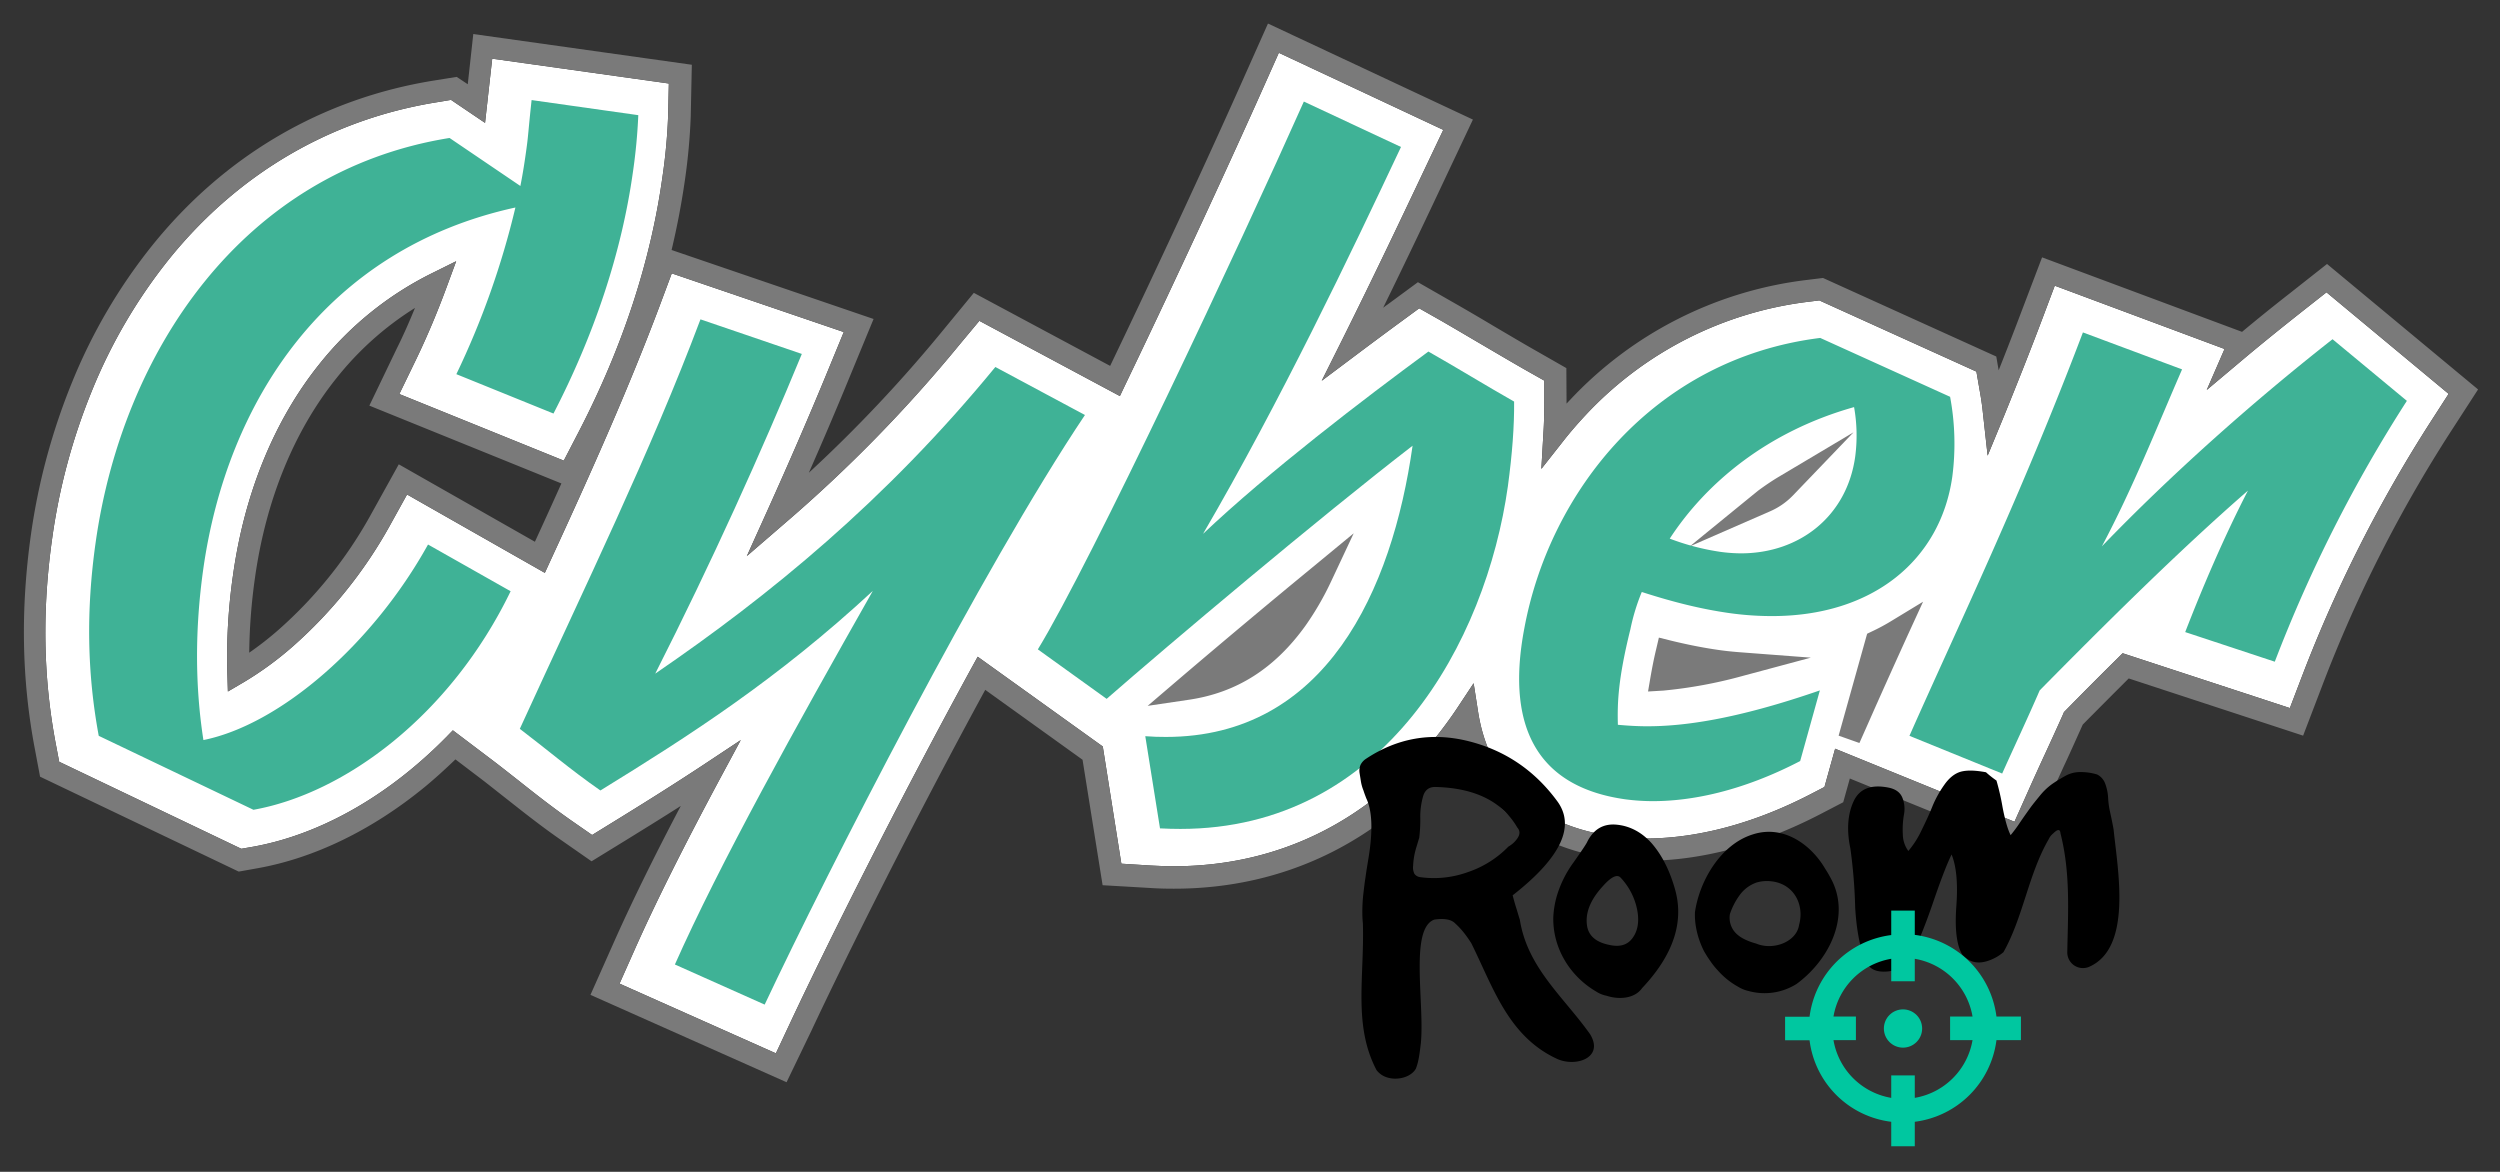 <svg xmlns="http://www.w3.org/2000/svg" xmlns:xlink="http://www.w3.org/1999/xlink" width="1359" height="637" viewBox="0 0 1359 637">
  <rect x="0" y="0" width="1359" height="637" fill="#333333" stroke="none"/>
  <defs>
    <clipPath id="clip-path">
      <rect id="Rectangle_2" data-name="Rectangle 2" width="1359" height="637" transform="translate(112 105)" fill="none" stroke="#707070" stroke-width="1"/>
    </clipPath>
  </defs>
  <g id="Mask_Group_1" data-name="Mask Group 1" transform="translate(-112 -105)" clip-path="url(#clip-path)">
    <g id="cyberroom" transform="translate(-168.425 -555)">
      <path id="Path_1" data-name="Path 1" d="M617.2,1194.7l85,37.9,8.3-17.7c19.4-41.3,56.8-116.3,98.1-191.9l3.3-6,68,48.8,10.1,63.7,16,1c4.1.2,8.2.4,12.3.4,56.2,0,105.2-23.8,141.6-68.8,4.5-5.6,8.9-11.5,13-17.7l8.6-13,2.4,15.4c2.1,13.5,6.7,25.3,13.7,35.2,12.8,17.9,32.9,28.9,59.8,32.6a129.1,129.1,0,0,0,17.9,1.2c19.6,0,50.9-4.2,89.2-24l7.7-4,5.8-20.8,97.5,39.7,7.9-17.7c2.8-6.3,5.6-12.4,8.3-18.3l.2-.4c3.5-7.6,6.8-14.8,10.1-22.2l.4-1,.8-.8c10.4-10.6,19.7-19.9,28.5-28.6l2.6-2.6,90.9,29.8,6.8-17.8A755.389,755.389,0,0,1,1601.9,889l9.6-14.9-66.4-55.2-12.7,10c-11,8.7-22.1,17.6-32.9,26.7L1480,872l9.7-22.3-92.3-34.4-7,18.6c-6.5,17.2-13.3,34.3-20.5,52l-9,21.8-2.6-23.5c-.4-4-1-7.9-1.7-11.8l-1.8-10.4-85.4-38.7-5.6.7a198.408,198.408,0,0,0-121.4,61.6c-4.2,4.5-8.4,9.3-12.3,14.3l-11.8,15,1.1-19.1c.4-6,.5-11.7.5-17.3V866.9l-10.1-5.7c-7.7-4.4-15.5-9-23-13.4-7.7-4.5-15.6-9.2-23.6-13.8l-11.3-6.4-10.5,7.7c-7.5,5.5-14.9,11-22.1,16.4L998.9,867l11.4-22.8c16.7-33.5,32-65.7,46.1-95.5l8.6-18.1-89.4-41.9-8.3,18.6C951.4,743,922,807,891.9,869.6l-2.7,5.7-76.4-40.9L802.3,847A775.972,775.972,0,0,1,707,944.5l-20.6,17.8,11.2-24.8c11.6-25.7,22.9-51.7,33.4-77.3l8.1-19.7-93.5-31.9-6.8,18.2c-16.4,43.5-35.6,86.9-59.5,138.7l-2.7,5.9-74.9-42.6-9.8,17.7a247.585,247.585,0,0,1-52.2,64.8,180.657,180.657,0,0,1-26.7,19.5l-8.7,5.1-.3-10.1a311.641,311.641,0,0,1,3.1-53.2c6.2-44.4,22.4-84,46.8-114.5a180.866,180.866,0,0,1,61-49.4l13.5-6.7-5.2,14.1c-4.9,13.3-10.4,26.4-16.4,38.9l-9.3,19.2,89.4,36.2,8.4-16.2c23.6-45.7,38.8-92,45.2-137.8a303.267,303.267,0,0,0,3.1-33.2l.4-17.8-96-13.5-2.3,20.5c-.2,1.6-.3,3.1-.5,4.5l-1.1,9.9-18.5-12.5-7.8,1.3c-57.7,9.3-108,38.8-145.5,85.3a287.3,287.3,0,0,0-41.9,71.5,332.034,332.034,0,0,0-21.6,80.2c-5.5,39-4.9,75.4,1.9,111.5l1.9,10,99,47.3,6.3-1.1c28.9-5.2,58.4-19.5,85.4-41.6a251.517,251.517,0,0,0,19.6-17.9l3.7-3.8,20.5,15.5c4.9,3.7,9.7,7.5,14.8,11.5,9.2,7.3,18.7,14.8,29.6,22.4l10.8,7.5,11.2-6.9c14.8-9.1,32.3-20,49.7-31.5l19.9-13.2-11.3,21c-20.3,37.9-35.5,68.4-46.5,93.2Z" fill="#fff"/>
      <g id="Group_2" data-name="Group 2">
        <g id="Group_1" data-name="Group 1">
          <path id="Path_2" data-name="Path 2" d="M1138.6,533c7.7,0,7.7-12,0-12s-7.7,12,0,12Z" fill="#fff"/>
        </g>
      </g>
      <g id="Group_7" data-name="Group 7">
        <g id="Group_3" data-name="Group 3">
          <path id="Path_3" data-name="Path 3" d="M708,1248.3l-106.6-47.5,13-29.2c9.1-20.4,20.9-44.6,36.1-73.5-10.8,6.9-21.2,13.3-30.6,19.1l-17.9,11-17.2-12c-11.2-7.8-20.8-15.5-30.1-22.8-5.1-4-9.8-7.8-14.6-11.4l-12.1-9.2c-5.5,5.3-11.1,10.4-16.8,15.1-28.6,23.4-60,38.6-90.9,44.1l-10.1,1.8-108-51.6-3-16c-7-37.3-7.6-75.1-2-115.3a346.86,346.86,0,0,1,22.4-83.1,297.72,297.72,0,0,1,43.6-74.4c39.4-48.9,92.3-79.8,153-89.6l12.5-2,6,4,3-27.3,118.8,16.7-.6,28.4a326.218,326.218,0,0,1-3.2,34.6c-1.8,12.5-4.2,25.1-7.2,37.7l109.8,37.5-13,31.5q-10.65,25.95-22.2,52.1a763.322,763.322,0,0,0,73-77.5l16.7-20.3,74.1,39.7c29.1-60.7,57.2-121.8,72.5-156.3l13.3-29.8L1081.1,725l-13.7,29c-10.9,23.2-22.6,47.8-35.1,73.3.7-.5,1.4-1.1,2.2-1.6l16.7-12.3,18,10.3c8.1,4.6,16.1,9.3,23.8,13.9,7.5,4.4,15.2,9,22.8,13.3l16.1,9.2.1,18.5v.8c.6-.6,1.2-1.3,1.8-1.9a210.633,210.633,0,0,1,128.7-65.3l8.9-1.1,94.2,42.7,1.3,7.5c4.2-10.6,8.3-21.1,12.3-31.7l11.3-29.7,108.7,40.5c8.5-7.1,17.2-14.1,25.9-20.9l20.3-16,82.1,68.2-15.4,23.8a740.988,740.988,0,0,0-68.8,135.9l-10.9,28.5-94.8-31.1c-7.7,7.7-16,16-25,25.1-3.2,7.1-6.3,14.1-9.7,21.4l-.2.4c-2.7,5.9-5.5,12-8.3,18.2l-12.6,28.3-95.8-39-3.6,12.9-12.3,6.4c-40.4,21-73.8,25.4-94.7,25.4a136.842,136.842,0,0,1-19.5-1.3c-30.2-4.2-53.1-16.9-67.9-37.5a89.177,89.177,0,0,1-12.8-26.7c-1.9,2.5-3.8,5-5.7,7.4-38.8,48-91,73.3-151,73.3-4.3,0-8.6-.1-13-.4l-25.7-1.5L868.9,1073,816,1035c-39.9,73.3-75.7,145.2-94.5,185.3Zm-90.8-53.6,85,37.9,8.3-17.7c19.4-41.3,56.8-116.3,98.1-191.9l3.3-6,68,48.8,10.1,63.7,16,1c4.1.2,8.2.4,12.3.4,56.2,0,105.2-23.8,141.6-68.8,4.5-5.6,8.9-11.5,13-17.7l8.6-13,2.4,15.4c2.1,13.5,6.7,25.3,13.7,35.2,12.8,17.9,32.9,28.9,59.8,32.6a129.1,129.1,0,0,0,17.9,1.2c19.6,0,50.9-4.2,89.2-24l7.7-4,5.8-20.8,97.5,39.7,7.9-17.7c2.8-6.3,5.6-12.4,8.3-18.3l.2-.4c3.5-7.6,6.8-14.8,10.1-22.2l.4-1,.8-.8c10.4-10.6,19.7-19.9,28.5-28.6l2.6-2.6,90.9,29.8,6.8-17.8A755.389,755.389,0,0,1,1601.9,889l9.6-14.9-66.4-55.2-12.7,10c-11,8.7-22.1,17.6-32.9,26.7L1480,872l9.7-22.3-92.3-34.4-7,18.6c-6.5,17.2-13.3,34.3-20.5,52l-9,21.8-2.6-23.5c-.4-4-1-7.9-1.7-11.8l-1.8-10.4-85.4-38.7-5.6.7a198.408,198.408,0,0,0-121.4,61.6c-4.2,4.5-8.4,9.3-12.3,14.3l-11.8,15,1.1-19.1c.4-6,.5-11.7.5-17.3V866.9l-10.1-5.7c-7.7-4.4-15.5-9-23-13.4-7.7-4.5-15.6-9.2-23.6-13.8l-11.3-6.4-10.5,7.7c-7.5,5.5-14.9,11-22.1,16.4L998.9,867l11.4-22.8c16.7-33.5,32-65.7,46.1-95.5l8.6-18.1-89.4-41.9-8.3,18.6C951.4,743,922,807,891.9,869.6l-2.7,5.7-76.4-40.9L802.3,847A775.972,775.972,0,0,1,707,944.5l-20.6,17.8,11.2-24.8c11.6-25.7,22.9-51.7,33.4-77.3l8.1-19.7-93.5-31.9-6.8,18.2c-16.4,43.5-35.6,86.9-59.5,138.7l-2.7,5.9-74.9-42.6-9.8,17.7a247.585,247.585,0,0,1-52.2,64.8,180.657,180.657,0,0,1-26.7,19.5l-8.7,5.1-.3-10.1a311.641,311.641,0,0,1,3.1-53.2c6.2-44.4,22.4-84,46.8-114.5a180.866,180.866,0,0,1,61-49.4l13.5-6.7-5.2,14.1c-4.9,13.3-10.4,26.4-16.4,38.9l-9.3,19.2,89.4,36.2,8.4-16.2c23.6-45.7,38.8-92,45.2-137.8a303.267,303.267,0,0,0,3.1-33.2l.4-17.8-96-13.5-2.3,20.5c-.2,1.6-.3,3.1-.5,4.5l-1.1,9.9-18.5-12.5-7.8,1.3c-57.7,9.3-108,38.8-145.5,85.3a287.3,287.3,0,0,0-41.9,71.5,332.034,332.034,0,0,0-21.6,80.2c-5.5,39-4.9,75.4,1.9,111.5l1.9,10,99,47.3,6.3-1.1c28.9-5.2,58.4-19.5,85.4-41.6a251.517,251.517,0,0,0,19.6-17.9l3.7-3.8,20.5,15.5c4.9,3.7,9.7,7.5,14.8,11.5,9.2,7.3,18.7,14.8,29.6,22.4l10.8,7.5,11.2-6.9c14.8-9.1,32.3-20,49.7-31.5l19.9-13.2-11.3,21c-20.3,37.9-35.5,68.4-46.5,93.2ZM506,827.4a168.462,168.462,0,0,0-42.7,38.2C440.2,894.4,424.9,932,419,974.3a313.369,313.369,0,0,0-3.1,40.5,174.439,174.439,0,0,0,16-12.5,234.2,234.2,0,0,0,49.6-61.6l15.7-28.3,74,42.1c5-10.9,9.8-21.4,14.4-31.7L481.2,880.5,496,849.7C499.6,842.5,502.9,835,506,827.4Zm785.2,236.5-11.3-4,15.5-55.4,2.5-1.2a107.393,107.393,0,0,0,11.1-6l16.8-10.2-8.3,18.1c-7.4,16.3-14.4,31.8-21.1,47Z" fill="#7a7a7a"/>
        </g>
        <g id="Group_4" data-name="Group 4">
          <path id="Path_4" data-name="Path 4" d="M904.3,1043.7l17.2-14.7c23.7-20.2,49.5-41.8,72.5-60.7l22.3-18.4L1004,976.1a157.408,157.408,0,0,1-13.9,24c-16.7,23.3-37.5,36.5-63.5,40.3Z" fill="#7a7a7a"/>
        </g>
        <g id="Group_5" data-name="Group 5">
          <path id="Path_5" data-name="Path 5" d="M1199,957l36.9-30.1c3.5-2.6,7.3-5.2,11.1-7.5l41-24.4-33,34.4a38.829,38.829,0,0,1-12.7,8.7Z" fill="#7a7a7a"/>
        </g>
        <g id="Group_6" data-name="Group 6">
          <path id="Path_6" data-name="Path 6" d="M1176.3,1035.9l1.4-8.2c.8-4.5,1.7-9.3,3-14.7l1.5-6.4,6.4,1.6c9,2.2,17.5,3.9,25.9,5.1,4.1.6,8.2,1,12.2,1.3l38.1,2.9-36.9,9.9a250.421,250.421,0,0,1-43.2,8Z" fill="#7a7a7a"/>
        </g>
      </g>
      <g id="Group_8" data-name="Group 8">
        <path id="Path_7" data-name="Path 7" d="M627.4,722.6l-58-8.2c-1.8,16.6-1.8,19.5-2.8,26.5-.9,6.6-1.9,13.2-3.3,20.2L524.8,735C411.7,753.2,346.9,851.8,332.4,955c-5.2,36.8-4.6,71,1.7,105l84.1,40.2c49.7-8.9,107.1-51.3,139.8-118.8L513.1,956c-29.9,54-80.2,97.8-122.1,106.3-4.6-29.5-4.6-60.7-.1-92.8,12.9-91.4,66.7-174.2,169.7-196.7a447.163,447.163,0,0,1-32.1,90.6l52.8,21.4c22-42.6,37-87.1,43.2-131.4A302.56,302.56,0,0,0,627.4,722.6Z" fill="#3fb296"/>
        <path id="Path_8" data-name="Path 8" d="M870.2,885.6l-48.7-26.1C761.8,932.3,698.3,984,636.6,1026.2c30.9-61,57.6-120.2,79.7-173.8l-55.1-18.8c-27.1,72.1-62.5,144.5-98.2,222.6,14,10.6,27.4,22.1,43.8,33.5,48.3-29.7,96.3-60.5,148.1-108.5-41.9,73.9-83.5,148.8-107.6,203.1l48.8,21.8C730.7,1132.7,814.3,969,870.2,885.6Z" fill="#3fb296"/>
        <path id="Path_9" data-name="Path 9" d="M1103.5,878.3c-15.7-8.9-30.9-18.3-46.6-27.2-35.1,25.8-86.7,65.2-122.5,99.1,42.2-72.4,80-151.7,107.6-210.3l-52.8-24.7c-34,76.4-115.7,250.5-144.6,297.8l37.4,26.9c33.2-29,115.7-98.6,166.3-137.6-11.1,78.7-47.3,158.3-134.1,158.3-3.6,0-7.4-.1-11.2-.4l8,50.1c3.8.2,7.4.3,11.1.3,110.9,0,166.1-101.8,178-186.2C1102.5,906.6,1103.6,891.8,1103.5,878.3Z" fill="#3fb296"/>
        <path id="Path_10" data-name="Path 10" d="M1341.7,919.1a138.707,138.707,0,0,0-1.2-43.4l-70.6-32c-90.8,11.3-147.1,84.1-160.8,157.6-11.1,58,10.6,87,54.8,93.2a113.52,113.52,0,0,0,15.1,1c20.4,0,47.9-5.1,80-21.8l10.7-38.4c-46.2,16-74.6,19.5-93.8,19.5-6.2,0-11.4-.4-16-.8-.3-11.6,0-24.5,6.8-51.9a111.682,111.682,0,0,1,6.2-20.3c18.6,6,33.6,9.5,47.8,11.5a165.13,165.13,0,0,0,22.8,1.6C1298.5,995,1335.3,964.4,1341.7,919.1Zm-52.8-10.8c-4.5,32.2-30.1,52.5-62.1,52.5a85.307,85.307,0,0,1-11.1-.8,130,130,0,0,1-27.6-7.2c19.8-30.4,53.3-58.3,100.2-71.5A87.937,87.937,0,0,1,1288.9,908.3Z" fill="#3fb296"/>
        <path id="Path_11" data-name="Path 11" d="M1517,1019.7a772.218,772.218,0,0,1,71.8-141.8l-40.4-33.5c-43.6,34.2-87.9,73.7-125.4,112.6,17.1-32.2,30-65,43.6-96.2l-53.9-20.1c-33.9,89.4-67.3,158.3-94.3,219.3l50.4,20.5c7.1-15.8,13.9-30.2,20.4-45.2,34.5-35,75.6-75.9,113.2-108.6-13.4,26-24.9,53.2-34.1,76.9Z" fill="#3fb296"/>
      </g>
      <g id="Group_13" data-name="Group 13">
        <g id="Group_9" data-name="Group 9">
          <path id="Path_12" data-name="Path 12" d="M1148.1,1199c-14.2-8.3-23.7-23.6-23.3-40.5a50.314,50.314,0,0,1,1.9-11.4,59.94,59.94,0,0,1,9.1-18.3c4.5-6.4,7.1-10.2,7.6-11.5q5.25-10.05,15.9-9c7.1.7,13.4,4,18.8,9.9,5.8,6.6,10.1,15.2,13,25.7q6,22.05-10.5,44.3a98.423,98.423,0,0,1-7.5,8.9c-4.2,6-13,6.3-19.3,4.2A15.911,15.911,0,0,1,1148.1,1199Zm6.9-25.4c6,1.4,10.3.1,13.1-4,2.8-4,3.5-9.2,2.2-15.5a35.458,35.458,0,0,0-8.9-17c-1.9-2.1-5.3-.4-10,5-6.5,7.2-9.2,14.1-8.3,20.8C1143.8,1168.5,1147.8,1172.1,1155,1173.6Z"/>
        </g>
        <g id="Group_10" data-name="Group 10">
          <path id="Path_13" data-name="Path 13" d="M1225.1,1196.3a41.342,41.342,0,0,1-10.8-8.7,39.81,39.81,0,0,1-4.1-5.1,63.721,63.721,0,0,1-3.5-5.5,47.833,47.833,0,0,1-2.6-6.2,45.536,45.536,0,0,1-1.7-6.6,38.228,38.228,0,0,1-.6-8.3c2.4-16.8,13.8-36.8,31.4-42.3,16.6-5.4,31.6,5.4,39.3,18.5a69.922,69.922,0,0,1,4,7c9.7,20.3-2.4,43.3-19.5,55.8a32.65,32.65,0,0,1-26.1,3.8A18.7,18.7,0,0,1,1225.1,1196.3Zm9.9-23.4c9.5,4,22.1-1,23.4-10.1,2.3-8.2-.4-17-7.6-21.3a18.512,18.512,0,0,0-7.3-2.4,20.381,20.381,0,0,0-8.1.6,19.08,19.08,0,0,0-9.3,6.9,37.285,37.285,0,0,0-5.3,10.3,11.984,11.984,0,0,0,3.9,11C1226.9,1169.9,1230.3,1171.6,1235,1172.9Z"/>
        </g>
        <g id="Group_11" data-name="Group 11">
          <path id="Path_14" data-name="Path 14" d="M1286.3,1121.3c-2.1-10-1.5-18.6,1.7-25.6s9.6-9.5,19.3-7.5c3.6.8,6,2.5,7.2,5.3a16.316,16.316,0,0,1,.9,9.4,47.743,47.743,0,0,0-.6,10.7,15.607,15.607,0,0,0,3,9,50.3,50.3,0,0,0,7.2-11.3c2.4-4.9,4.4-9.2,5.9-13a58.468,58.468,0,0,1,6.4-11.6c2.7-3.9,5.8-6.3,9-7.2,3.3-.9,7.8-.8,13.7.3a55.141,55.141,0,0,0,5.7,4.5,126.814,126.814,0,0,1,3.3,14.4c1.3,6.8,2.7,11.9,4.4,15.3a77.916,77.916,0,0,0,5.1-6.9c2.1-3.1,3.9-5.6,5.4-7.7s3.4-4.4,5.6-7.1a34.112,34.112,0,0,1,6.6-6.2c2.2-1.5,4.5-2.9,7-4.3a16.307,16.307,0,0,1,8.1-2.1,30.489,30.489,0,0,1,9.2,1.3,8.961,8.961,0,0,1,4.3,4.7,25.887,25.887,0,0,1,1.7,8,47.464,47.464,0,0,0,.8,6.5c.8,3.7,1.6,7.3,2.2,10.9,2.2,21.8,10.3,64.2-13.4,74.5a8.528,8.528,0,0,1-11.8-8.1c.4-21.7,1.8-42.9-3.7-64.5-.2-2.4-1.5-2.4-4,.1a8.414,8.414,0,0,0-2.4,3.1c-11,18.9-13.9,42.5-24.6,61.4a24.76,24.76,0,0,1-7.5,4.4c-6,2.3-11,1.3-14.9-3.1-3.1-5.2-4.1-14-3.2-26.4s0-21.7-2.6-28c-2.6,5.3-6.1,14.4-10.5,27.4-4.5,12.9-8.5,22.7-12.2,29.4-2.5,4.1-6.6,6.3-12.2,6.8-5.7.5-9.5-1.1-11.3-4.9-3.4-6.7-5.4-16.7-6.2-29.9A284.314,284.314,0,0,0,1286.3,1121.3Z"/>
        </g>
        <g id="Group_12" data-name="Group 12">
          <path id="Path_15" data-name="Path 15" d="M1021,1156.5a86.248,86.248,0,0,1,.6-11.1c.3-2.5.6-5.3,1.1-8.4.4-3.1,1-6.6,1.6-10.3,2.5-15,2.1-26-1.2-32.8-.2-.6-.8-2-1.5-4.2a23.112,23.112,0,0,1-1.4-5c-.2-1.2-.4-2.6-.7-4.4a8.279,8.279,0,0,1,.5-4.5,8.441,8.441,0,0,1,2.8-3.2q25.65-17.1,55.5-9.8,29.85,7.35,48.4,32.4,15.6,20.55-24,51.5c.6,2.3,1.2,4.5,1.9,6.7s1.3,4.4,2,6.5c4.1,26.2,23.9,42.1,38.2,62.3,7.9,13-8.2,18.2-18.4,13.2-26.3-12.4-34.4-39-46.2-62.7a66.031,66.031,0,0,0-4.1-5.8,42.941,42.941,0,0,0-4.6-4.9q-3.15-3.3-11.4-2.1c-13.5,4.9-5.2,45.6-7.3,67.2-.6,4.9-1.1,9.8-2.7,13.8-1.7,3.1-5.7,5.1-9.9,5.4a15.017,15.017,0,0,1-6.3-.8,11.36,11.36,0,0,1-5.2-3.8c-12.7-24.2-6.6-50-7.4-79.6C1021,1159,1021,1157.1,1021,1156.5Zm30.9-40.9c-.2.4-.6,1.9-1.4,4.5a44.519,44.519,0,0,0-1.4,5.7,41.981,41.981,0,0,0-.5,4.8,7.8,7.8,0,0,0,.7,4.4,4.553,4.553,0,0,0,3,1.8,54.291,54.291,0,0,0,26-2.7,55.263,55.263,0,0,0,22.1-13.9,14.669,14.669,0,0,0,5.1-4.8c1.3-2.1,1.2-3.9-.3-5.6q-12.3-21.15-44.3-22c-3.4-.1-5.6,1.4-6.7,4.5a39.547,39.547,0,0,0-1.7,12.8A82.175,82.175,0,0,1,1051.9,1115.6Z"/>
        </g>
      </g>
      <g id="Group_15" data-name="Group 15">
        <g id="Group_14" data-name="Group 14">
          <path id="Path_16" data-name="Path 16" d="M1308.5,1269.8v13.3h12.8v-13.3a51.228,51.228,0,0,0,44.4-44.4H1379v-12.8h-13.3a51.228,51.228,0,0,0-44.4-44.4V1155h-12.8v13.3a51.228,51.228,0,0,0-44.4,44.4h-13.3v12.8h13.3a50.992,50.992,0,0,0,44.4,44.3Zm0-88.6v12.2h12.8v-12.2a38.394,38.394,0,0,1,31.4,31.4h-12.2v12.8h12.2a38.394,38.394,0,0,1-31.4,31.4v-12.2h-12.8v12.2a38.394,38.394,0,0,1-31.4-31.4h12.2v-12.8h-12.2a38.394,38.394,0,0,1,31.4-31.4Z" fill="#00c7a0"/>
          <circle id="Ellipse_1" data-name="Ellipse 1" cx="10.4" cy="10.4" r="10.4" transform="translate(1304.5 1208.7)" fill="#00c7a0"/>
        </g>
        <rect id="Rectangle_1" data-name="Rectangle 1" width="655" height="746" transform="translate(1265 1174)" fill="none"/>
      </g>
    </g>
  </g>
</svg>
